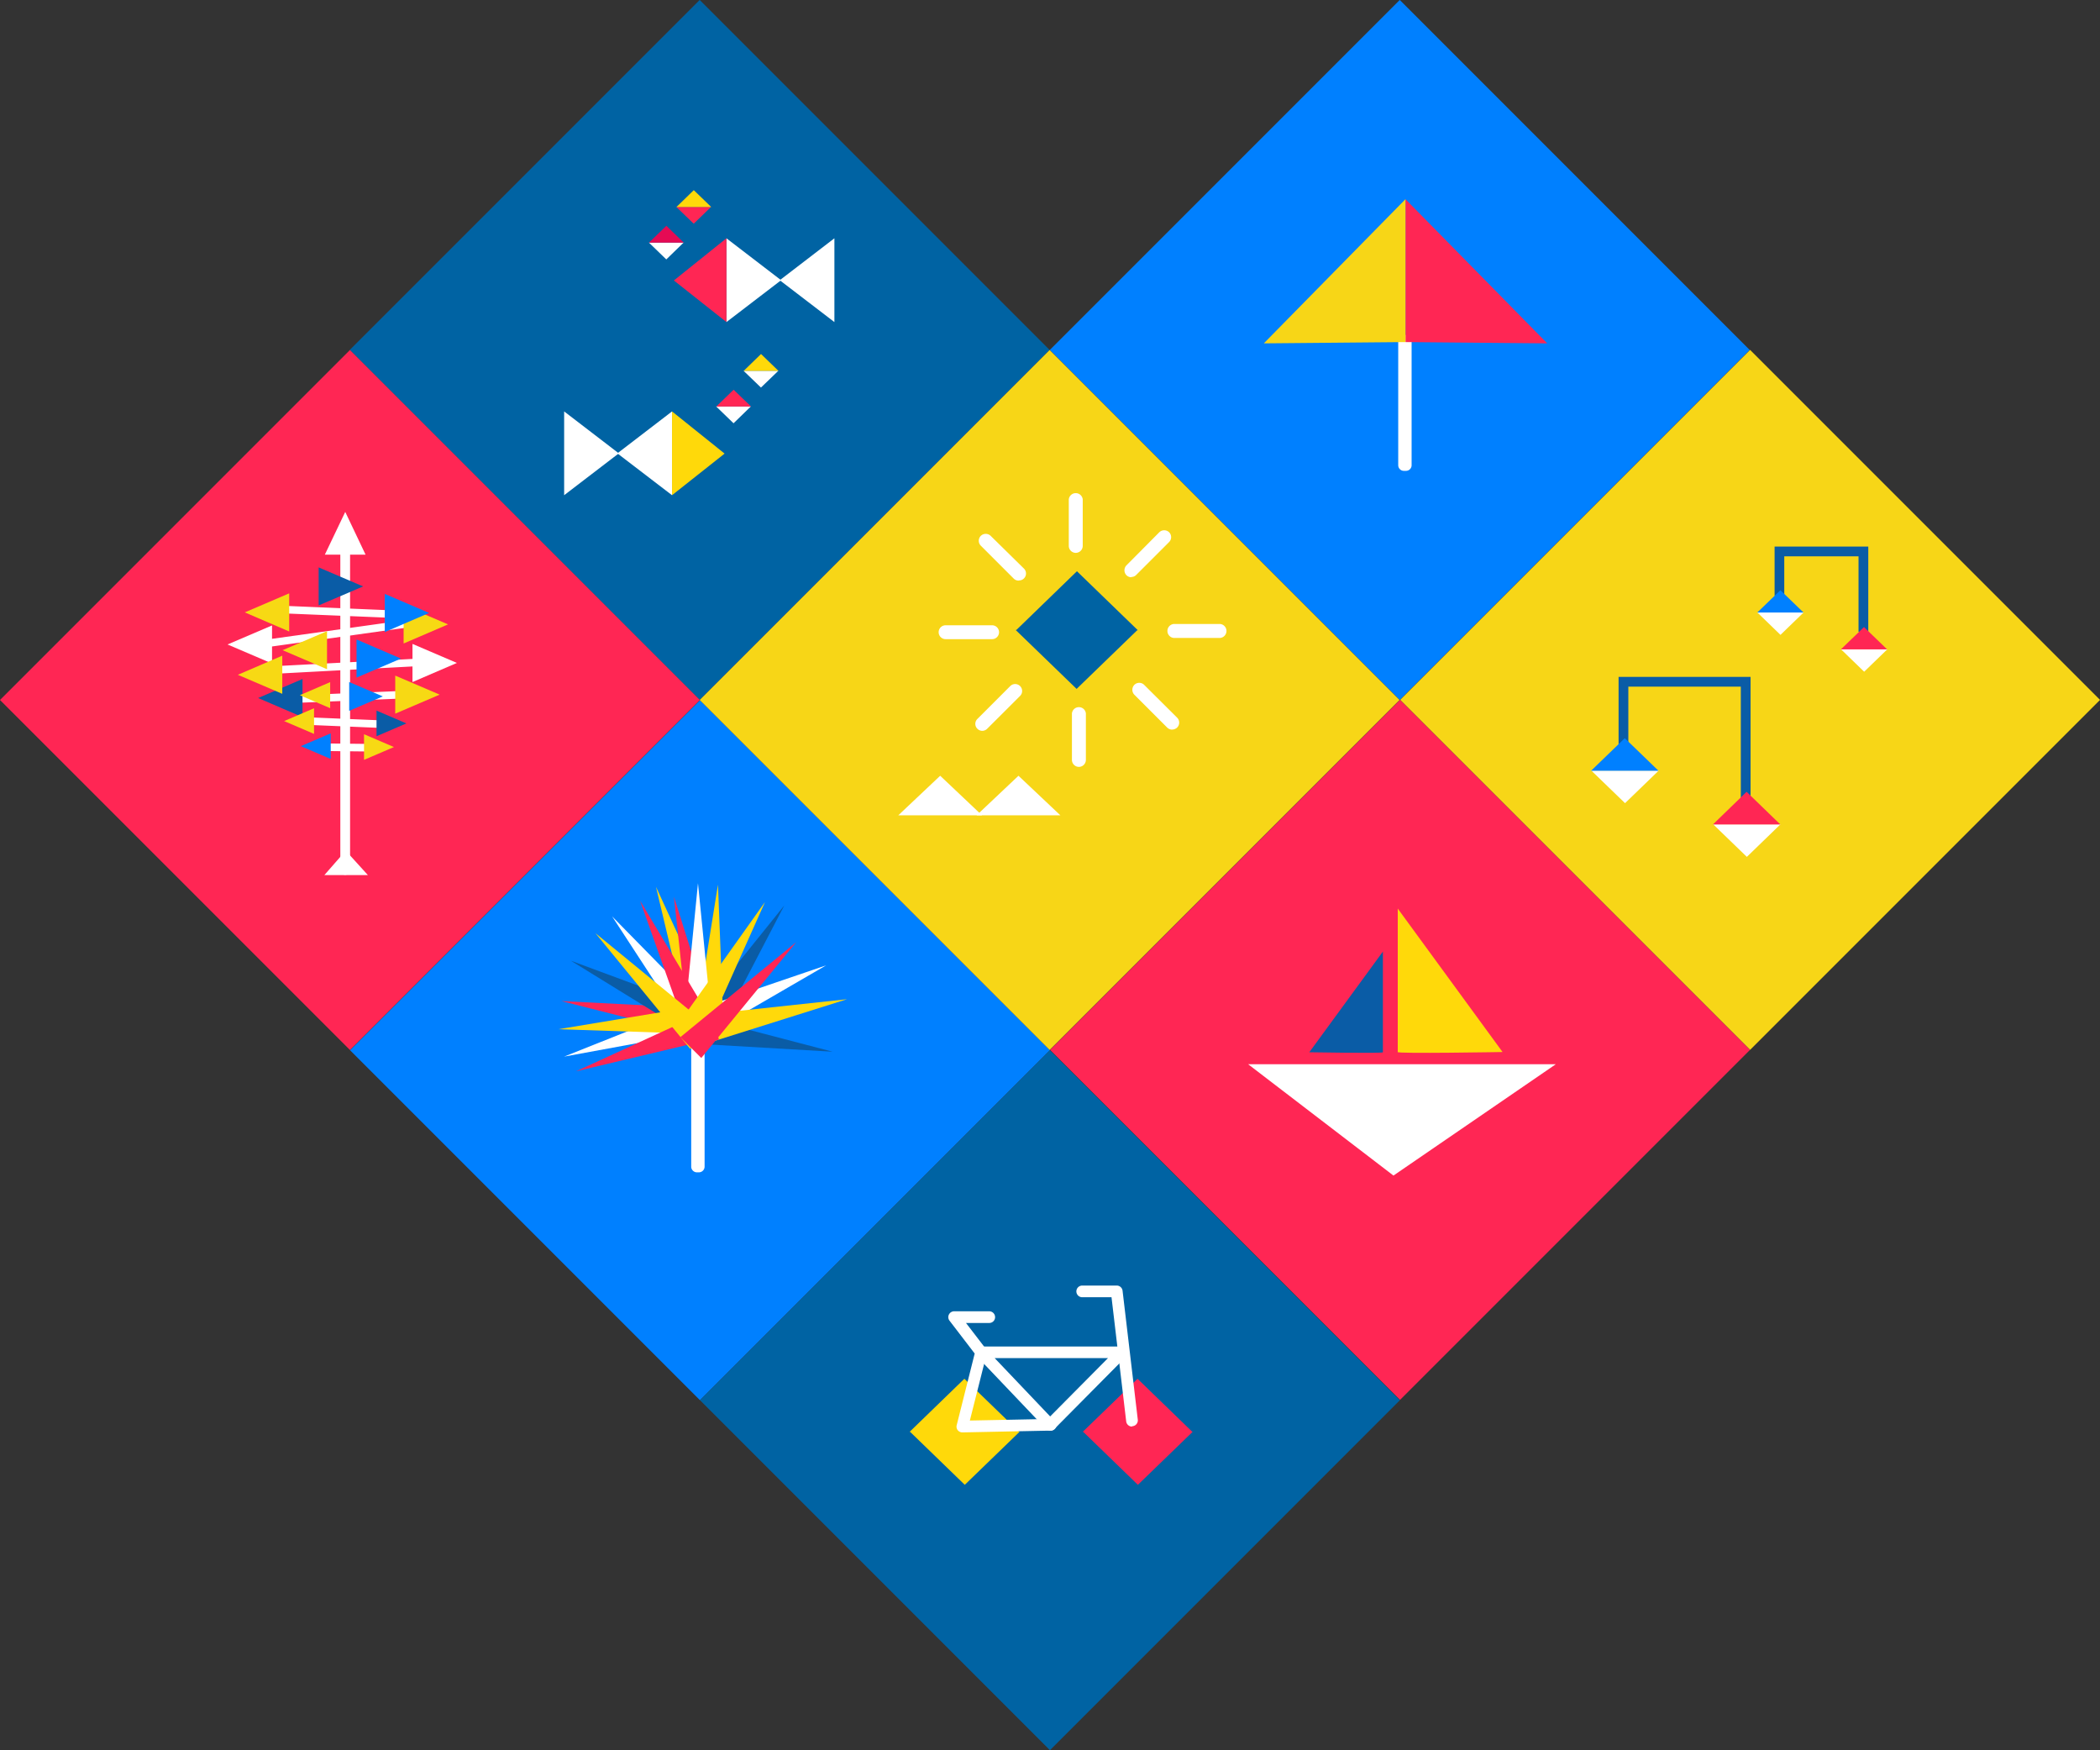 <svg xmlns="http://www.w3.org/2000/svg" viewBox="0 0 260.46 217.03"><rect x="0" y="0" width="260.46" height="217.03" fill="#333333" stroke="none"/><defs><style>.cls-1{fill:#0080ff;}.cls-2{fill:#0063a3;}.cls-3{fill:#fff;}.cls-4{fill:#ffd90a;}.cls-5{fill:#ff2654;}.cls-6{fill:#e50a54;}.cls-7{fill:#f7d617;}.cls-8{fill:#0a5ca6;}.cls-9{fill:#f7d914;}</style></defs><g id="Layer_2" data-name="Layer 2"><g id="Layer_1-2" data-name="Layer 1"><rect class="cls-1" x="56.13" y="99.54" width="61.38" height="61.38" transform="translate(-66.66 99.54) rotate(-45)"/><rect class="cls-2" x="56.09" y="12.71" width="61.38" height="61.38" transform="translate(-5.27 74.07) rotate(-45)"/><polygon class="cls-3" points="69.97 51.02 69.97 61.41 76.75 56.22 69.97 51.02"/><polygon class="cls-3" points="83.35 61.41 83.35 51.02 76.57 56.22 83.35 61.41"/><polygon class="cls-4" points="83.35 51.02 89.87 56.25 83.35 61.41 83.35 51.02"/><polygon class="cls-3" points="93.13 50.4 88.82 50.4 90.98 52.49 93.13 50.4"/><polygon class="cls-5" points="88.84 50.41 93.15 50.41 90.99 48.33 88.84 50.41"/><polygon class="cls-3" points="96.54 45.98 92.22 45.98 94.38 48.06 96.54 45.98"/><polygon class="cls-4" points="92.24 45.99 96.55 45.99 94.39 43.9 92.24 45.99"/><polygon class="cls-3" points="103.49 29.55 103.49 39.94 96.71 34.75 103.49 29.55"/><polygon class="cls-3" points="90.1 39.94 90.1 29.55 96.88 34.75 90.1 39.94"/><polygon class="cls-5" points="90.1 29.55 83.58 34.78 90.1 39.94 90.1 29.55"/><polygon class="cls-3" points="84.79 30.08 80.48 30.08 82.64 32.17 84.79 30.08"/><polygon class="cls-6" points="80.49 30.09 84.81 30.09 82.65 28 80.49 30.09"/><polygon class="cls-5" points="88.19 25.66 83.88 25.66 86.04 27.74 88.19 25.66"/><polygon class="cls-4" points="83.9 25.67 88.21 25.67 86.05 23.58 83.9 25.67"/><rect class="cls-1" x="142.92" y="12.71" width="61.38" height="61.38" transform="translate(20.16 135.47) rotate(-45)"/><path class="cls-3" d="M174.38,58.39h-.25a.7.7,0,0,1-.71-.7V42.24a.71.71,0,0,1,.71-.71h.25a.7.7,0,0,1,.7.71V57.69a.7.7,0,0,1-.7.7"/><polygon class="cls-5" points="191.9 42.58 174.32 24.7 174.32 42.42 191.9 42.58"/><polygon class="cls-7" points="156.75 42.58 174.32 24.7 174.32 42.42 156.75 42.58"/><rect class="cls-7" x="186.37" y="56.11" width="61.38" height="61.38" transform="translate(2.2 178.9) rotate(-45)"/><polygon class="cls-8" points="231.72 78.35 230.51 78.35 230.51 68.99 221.3 68.99 221.3 73.89 220.1 73.89 220.1 67.78 231.72 67.78 231.72 78.35"/><polygon class="cls-3" points="228.34 80.52 234.08 80.52 231.21 83.3 228.34 80.52"/><polygon class="cls-5" points="234.06 80.53 228.32 80.53 231.19 77.76 234.06 80.53"/><polygon class="cls-3" points="217.96 75.95 223.7 75.95 220.83 78.73 217.96 75.95"/><polygon class="cls-1" points="223.69 75.96 217.95 75.96 220.82 73.19 223.69 75.96"/><polygon class="cls-8" points="217.12 99.06 215.91 99.06 215.91 85.15 201.96 85.15 201.96 92.56 200.75 92.56 200.75 83.94 217.12 83.94 217.12 99.06"/><polygon class="cls-3" points="212.48 102.22 220.83 102.22 216.66 106.26 212.48 102.22"/><polygon class="cls-5" points="220.81 102.24 212.45 102.24 216.63 98.19 220.81 102.24"/><polygon class="cls-3" points="197.37 95.56 205.73 95.56 201.55 99.6 197.37 95.56"/><polygon class="cls-1" points="205.7 95.58 197.34 95.58 201.52 91.54 205.7 95.58"/><rect class="cls-5" x="142.96" y="99.51" width="61.38" height="61.38" transform="translate(-41.21 160.92) rotate(-45)"/><path class="cls-8" d="M171.52,130.49V118l-9.13,12.49s9.28.16,9.13,0"/><polygon class="cls-3" points="154.8 131.97 192.97 131.97 172.83 145.78 154.8 131.97"/><path class="cls-4" d="M173.36,130.46V112.67l13,17.79s-13.22.23-13,0"/><rect class="cls-2" x="99.53" y="142.94" width="61.38" height="61.38" transform="translate(-84.63 142.94) rotate(-45)"/><polygon class="cls-4" points="126.47 177.54 126.39 177.54 119.61 170.98 112.81 177.57 112.89 177.57 119.66 184.13 126.47 177.54"/><polygon class="cls-5" points="147.94 177.54 147.86 177.54 141.09 170.98 134.28 177.57 134.36 177.57 141.13 184.13 147.94 177.54"/><path class="cls-3" d="M123.37,168.42l6.88,7.23,7.17-7.23Zm6.87,9h0a.7.7,0,0,1-.51-.22l-8.57-9a.72.72,0,0,1,.53-1.22h17.48a.71.71,0,0,1,.67.44.72.72,0,0,1-.15.79l-8.92,9a.73.73,0,0,1-.52.21"/><path class="cls-3" d="M140.4,176.91a.73.73,0,0,1-.72-.65l-1.82-15.39h-3.63a.73.73,0,0,1-.73-.72.73.73,0,0,1,.73-.73h4.28a.73.73,0,0,1,.72.64l1.89,16a.73.73,0,0,1-.64.8h-.08"/><path class="cls-3" d="M119.36,177.63a.74.74,0,0,1-.57-.27.71.71,0,0,1-.13-.63l2.23-8.88-3.12-4.07a.72.72,0,0,1-.08-.76.73.73,0,0,1,.65-.41h4.36a.73.73,0,0,1,.72.73.72.72,0,0,1-.72.72h-2.89l2.45,3.19a.72.72,0,0,1,.12.62l-2.09,8.29,9.94-.2h0a.73.73,0,1,1,0,1.45l-10.88.22h0"/><path class="cls-3" d="M86.69,145.38h-.26a.71.71,0,0,1-.7-.71V129.22a.7.7,0,0,1,.7-.7h.26a.7.7,0,0,1,.7.7v15.45a.71.71,0,0,1-.7.71"/><polygon class="cls-5" points="88.17 125.09 87.63 128.71 69.62 124.14 88.17 125.09"/><polygon class="cls-3" points="88.23 127.67 87.21 124.15 69.96 131.03 88.23 127.67"/><polygon class="cls-8" points="84.72 129.34 85.29 125.72 103.26 130.42 84.72 129.34"/><polygon class="cls-8" points="86.63 128.89 88.23 125.59 70.81 119.14 86.63 128.89"/><polygon class="cls-3" points="86.07 129.2 88.93 126.9 75.92 113.64 86.07 129.2"/><polygon class="cls-4" points="87.83 128.25 87.6 124.59 69.27 127.63 87.83 128.25"/><polygon class="cls-4" points="85.66 128.04 89.12 126.85 81.36 109.97 85.66 128.04"/><polygon class="cls-5" points="89.53 128.56 88.33 125.09 71.45 132.85 89.53 128.56"/><polygon class="cls-8" points="85.63 126.76 88.69 128.77 97.27 112.29 85.63 126.76"/><polygon class="cls-3" points="84.89 125.7 86.41 129.03 102.47 119.71 84.89 125.7"/><polygon class="cls-4" points="86.11 128.04 89.77 128.26 89.05 109.7 86.11 128.04"/><polygon class="cls-4" points="86.59 125.9 87.34 129.49 105.06 123.91 86.59 125.9"/><polygon class="cls-5" points="85.59 129.68 89.18 128.93 83.59 111.21 85.59 129.68"/><polygon class="cls-3" points="88.41 128.01 84.74 128.01 86.57 109.53 88.41 128.01"/><polygon class="cls-5" points="88.92 127.65 85.61 129.21 79.39 111.7 88.92 127.65"/><polygon class="cls-4" points="87.3 128.82 84.12 127 94.88 111.86 87.3 128.82"/><polygon class="cls-4" points="88.22 127.5 85.62 130.09 73.85 115.72 88.22 127.5"/><polygon class="cls-5" points="86.98 131.2 84.39 128.61 98.76 116.83 86.98 131.2"/><rect class="cls-7" x="99.49" y="56.12" width="61.38" height="61.38" transform="translate(-23.25 117.47) rotate(-45)"/><polygon class="cls-2" points="141.13 78.16 133.57 70.84 126.06 78.12 125.97 78.12 133.53 85.43 141.04 78.16 141.13 78.16"/><path class="cls-3" d="M133.43,68.56a.87.87,0,0,1-.87-.86V61.93a.87.87,0,0,1,1.73,0V67.7a.87.87,0,0,1-.86.86"/><path class="cls-3" d="M133.81,95.1a.87.87,0,0,1-.86-.86V88.47a.87.87,0,0,1,1.73,0v5.77a.87.87,0,0,1-.87.86"/><path class="cls-3" d="M151.34,79.11h-5.77a.87.87,0,0,1,0-1.73h5.77a.87.87,0,0,1,0,1.73"/><path class="cls-3" d="M123.05,79.26h-5.77a.86.86,0,0,1,0-1.72h5.77a.86.86,0,0,1,0,1.72"/><path class="cls-3" d="M140.32,71.58a.85.85,0,0,1-.61-.25.88.88,0,0,1,0-1.22L143.79,66A.88.88,0,0,1,145,66a.86.86,0,0,1,0,1.22l-4.08,4.08a.84.84,0,0,1-.61.25"/><path class="cls-3" d="M121.83,90.63a.87.87,0,0,1-.61-.26.85.85,0,0,1,0-1.21l4.08-4.08a.86.86,0,0,1,1.22,1.22l-4.08,4.07a.87.87,0,0,1-.61.26"/><path class="cls-3" d="M126.34,72a.85.85,0,0,1-.61-.25l-4.08-4.08a.86.86,0,0,1,0-1.22.88.88,0,0,1,1.22,0L127,70.51a.86.86,0,0,1-.61,1.47"/><path class="cls-3" d="M145.38,90.48a.9.9,0,0,1-.61-.25l-4.08-4.08a.88.88,0,0,1,0-1.22.86.86,0,0,1,1.22,0L146,89a.86.86,0,0,1,0,1.22.9.9,0,0,1-.61.25"/><polygon class="cls-3" points="121.8 101.11 111.41 101.11 116.61 96.2 121.8 101.11"/><polygon class="cls-3" points="131.52 101.11 121.12 101.11 126.32 96.2 131.52 101.11"/><rect class="cls-5" x="12.71" y="56.12" width="61.38" height="61.38" transform="translate(-48.67 56.11) rotate(-45)"/><path class="cls-3" d="M42.82,108.49a.6.6,0,0,1-.61-.6V68.78a.61.61,0,1,1,1.21,0v39.11a.6.6,0,0,1-.6.6"/><polygon class="cls-3" points="45.34 68.78 40.29 68.78 42.82 63.48 45.34 68.78"/><path class="cls-3" d="M33.38,80.21a.47.47,0,0,1-.47-.4.48.48,0,0,1,.4-.53l17.2-2.41a.47.47,0,0,1,.53.4.46.46,0,0,1-.4.53l-17.2,2.41h-.06"/><polygon class="cls-9" points="50.06 75.07 50.06 79.8 55.57 77.43 50.06 75.07"/><polygon class="cls-3" points="33.74 82.28 33.74 77.56 28.22 79.92 33.74 82.28"/><polygon class="cls-8" points="39.52 70.36 39.52 75.08 45.04 72.72 39.52 70.36"/><path class="cls-3" d="M34.31,83.54a.47.47,0,0,1-.47-.44.49.49,0,0,1,.45-.5l17.3-.91a.46.46,0,0,1,.49.44.47.47,0,0,1-.44.49l-17.3.92h0"/><path class="cls-3" d="M48.17,76.6h0l-12.38-.51a.47.47,0,1,1,0-.94l12.38.52a.47.47,0,0,1,0,.93"/><polygon class="cls-1" points="47.72 78.38 47.72 73.65 53.23 76.01 47.72 78.38"/><polygon class="cls-9" points="35.87 73.58 35.87 78.31 30.36 75.94 35.87 73.58"/><polygon class="cls-3" points="51.16 84.58 51.16 79.85 56.67 82.21 51.16 84.58"/><path class="cls-3" d="M37.06,87.15a.46.46,0,0,1-.46-.45.47.47,0,0,1,.44-.48l12.39-.52a.47.47,0,1,1,0,.94l-12.39.51h0"/><polygon class="cls-9" points="49.02 83.78 49.02 88.5 54.53 86.14 49.02 83.78"/><polygon class="cls-8" points="37.52 88.93 37.52 84.2 32.01 86.56 37.52 88.93"/><polygon class="cls-9" points="35.01 81.31 35.01 86.04 29.5 83.68 35.01 81.31"/><path class="cls-3" d="M47,90.26h0l-8.34-.35a.47.47,0,0,1,0-.94l8.34.35a.47.47,0,0,1,0,.94"/><polygon class="cls-9" points="38.95 87.83 38.95 91.01 35.24 89.42 38.95 87.83"/><polygon class="cls-8" points="46.7 91.3 46.7 88.12 50.41 89.71 46.7 91.3"/><polygon class="cls-9" points="40.56 82.99 40.56 78.27 35.05 80.63 40.56 82.99"/><polygon class="cls-1" points="44.22 79.3 44.22 84.03 49.73 81.67 44.22 79.3"/><polygon class="cls-9" points="40.95 87.82 40.95 84.59 37.19 86.21 40.95 87.82"/><polygon class="cls-1" points="43.31 84.58 43.31 88.15 47.48 86.36 43.31 84.58"/><path class="cls-3" d="M45.46,93.19h0l-6.23-.07a.48.48,0,0,1-.46-.48.47.47,0,0,1,.47-.46h0l6.23.07a.47.47,0,1,1,0,.94"/><polygon class="cls-1" points="41.02 90.94 41.02 94.12 37.31 92.53 41.02 90.94"/><polygon class="cls-9" points="45.15 94.23 45.15 91.05 48.86 92.64 45.15 94.23"/><polygon class="cls-3" points="40.23 108.52 45.63 108.52 42.88 105.49 40.23 108.52"/></g></g></svg>